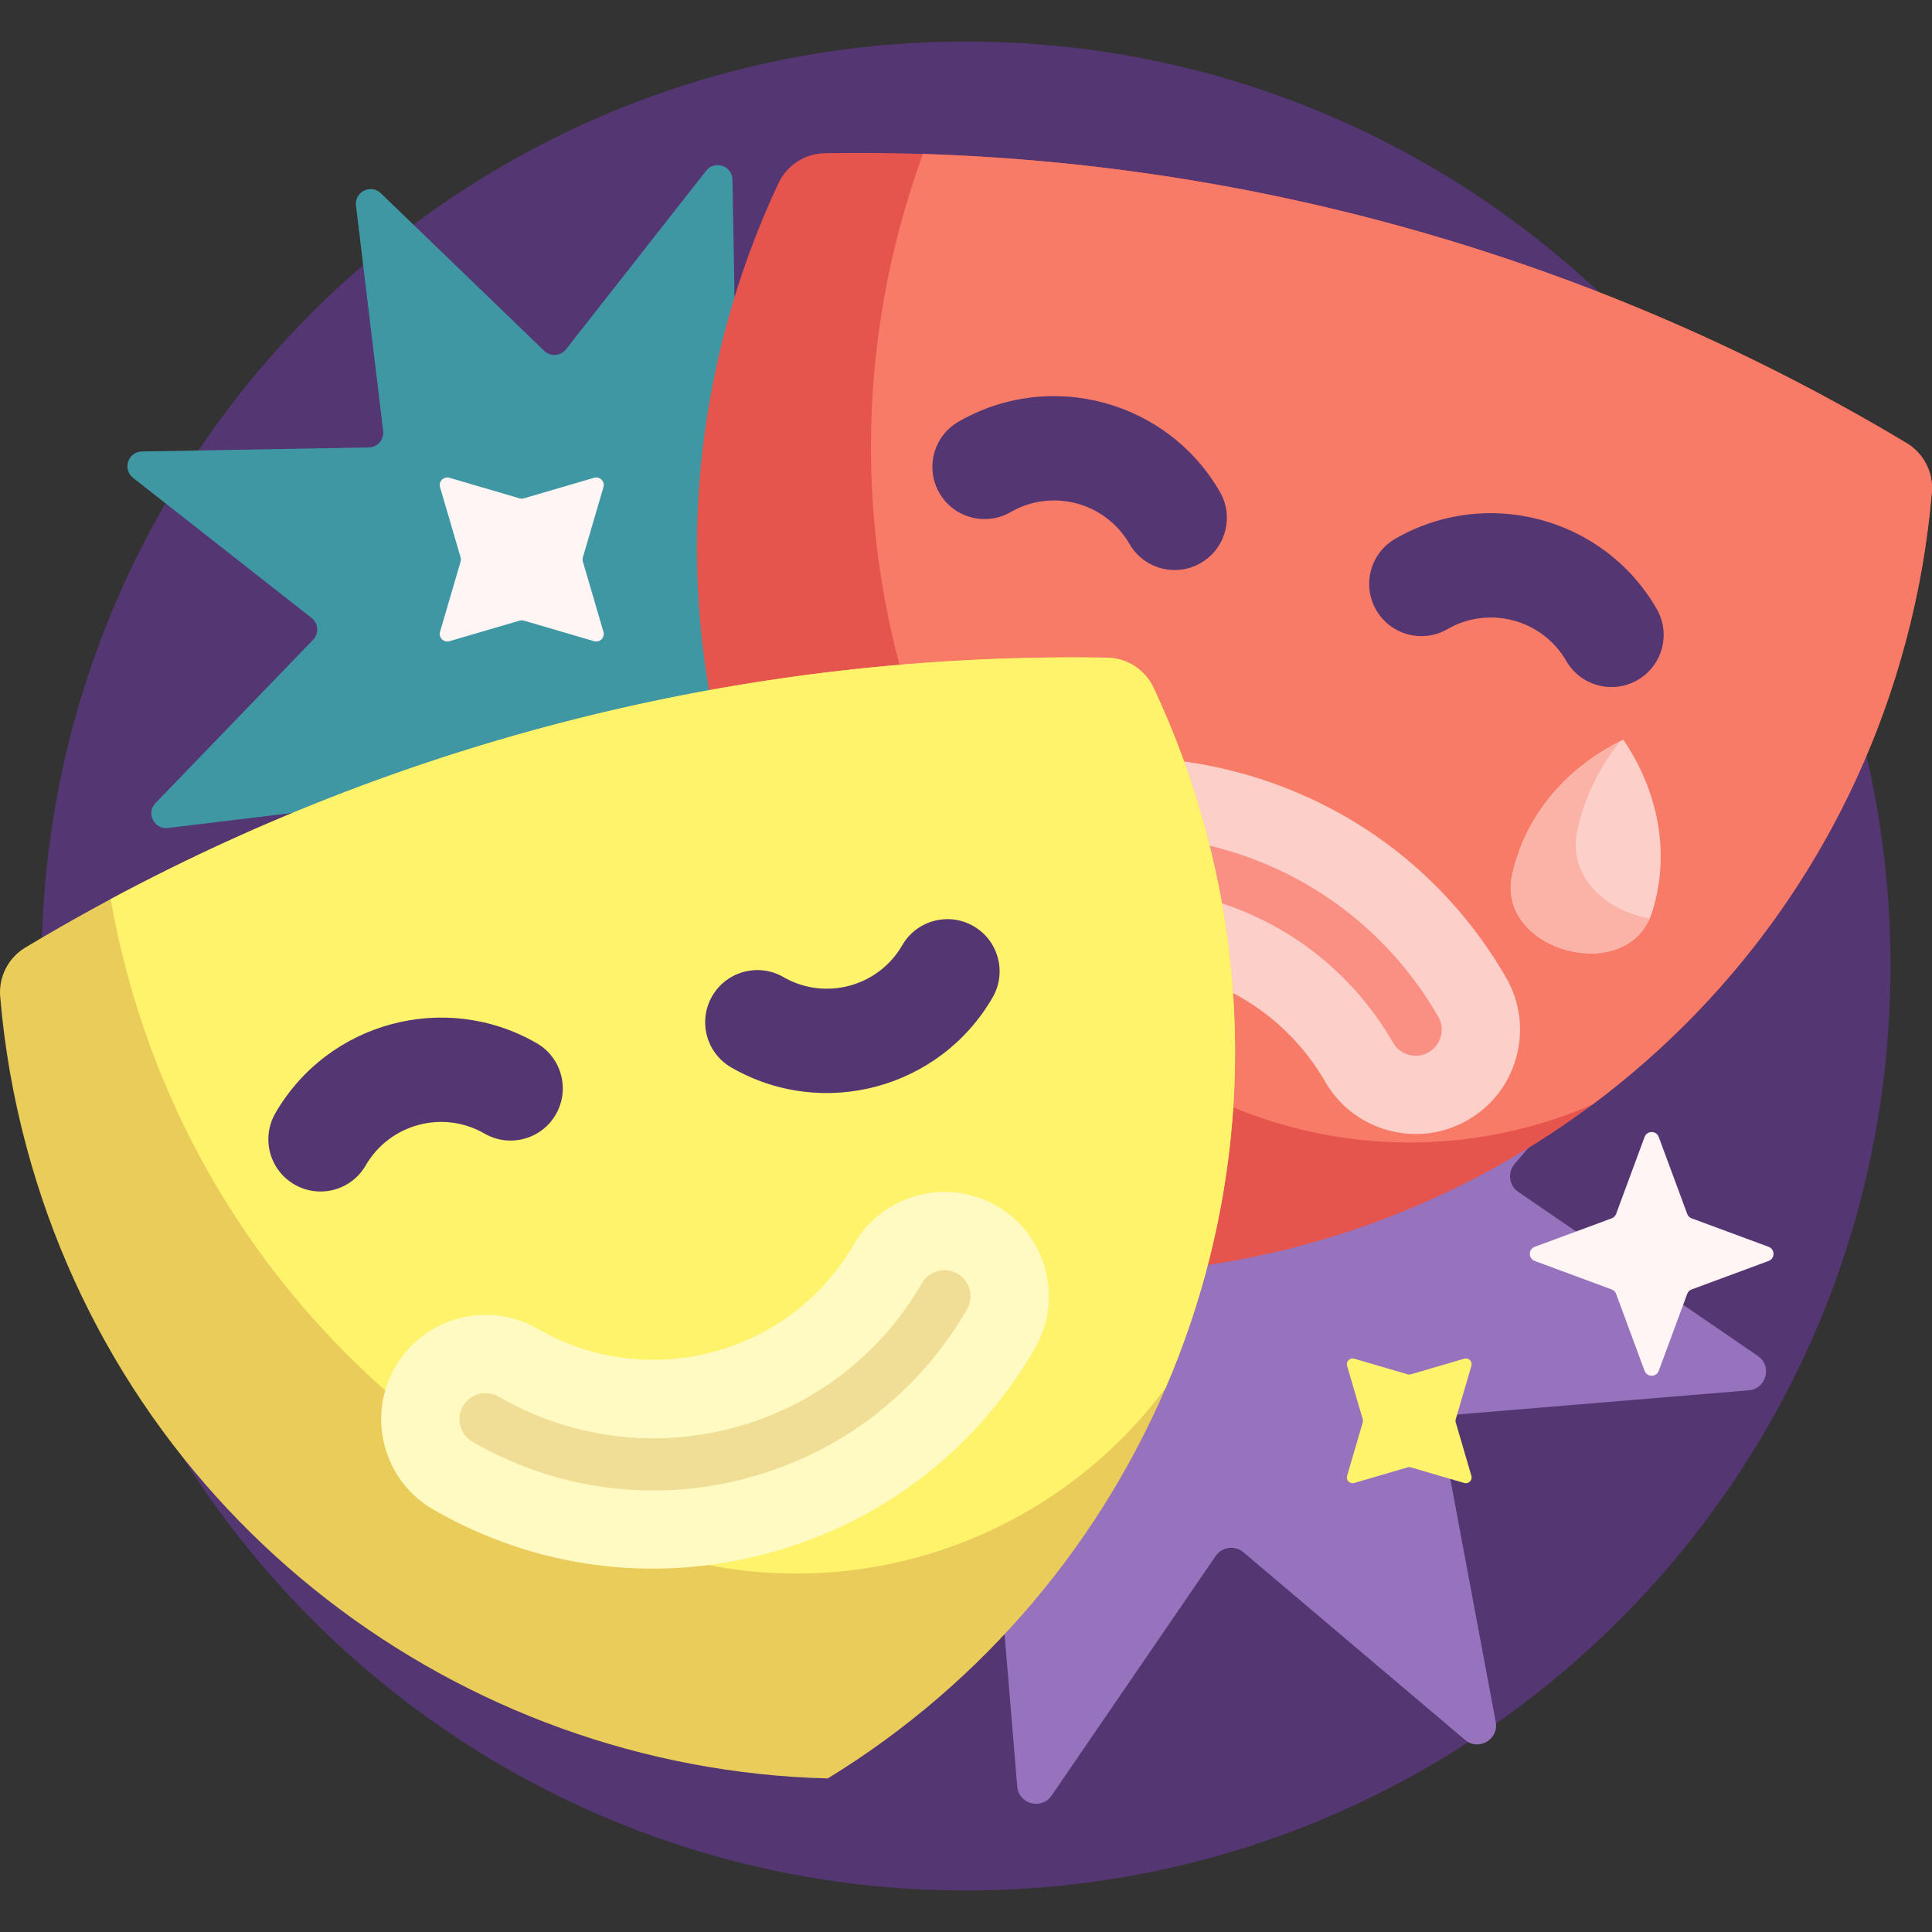 <svg id="Capa_1" enable-background="new 0 0 512 512" height="512" viewBox="0 0 512 512" width="512" xmlns="http://www.w3.org/2000/svg"><rect x="0" y="0" width="512" height="512" fill="#333333" stroke="none"/><g><path d="m501 256c0 135.31-109.69 245-245 245s-245-109.69-245-245 109.69-245 245-245 245 109.69 245 245z" fill="#533672"/><path d="m245.778 267.306-14.145-75.637c-.865-4.625 4.555-7.775 8.146-4.735l58.725 49.723c2.261 1.915 5.682 1.454 7.356-.991l43.481-63.486c2.659-3.882 8.719-2.277 9.108 2.412l6.365 76.685c.245 2.953 2.99 5.046 5.902 4.501l75.637-14.145c4.625-.865 7.775 4.555 4.735 8.146l-49.723 58.725c-1.915 2.261-1.454 5.682.991 7.356l63.486 43.481c3.882 2.659 2.277 8.719-2.412 9.108l-76.685 6.365c-2.953.245-5.046 2.99-4.501 5.902l14.145 75.637c.865 4.625-4.555 7.775-8.146 4.735l-58.725-49.723c-2.261-1.915-5.682-1.454-7.356.991l-43.481 63.486c-2.659 3.882-8.719 2.277-9.108-2.412l-6.365-76.685c-.245-2.953-2.99-5.046-5.902-4.501l-75.637 14.145c-4.625.865-7.775-4.555-4.735-8.146l49.723-58.725c1.915-2.261 1.454-5.682-.991-7.356l-63.486-43.481c-3.882-2.659-2.277-8.719 2.412-9.108l76.685-6.365c2.953-.245 5.046-2.99 4.501-5.902z" fill="#9773bd"/><path d="m101.539 114.199-7.199-59.705c-.44-3.651 3.946-5.833 6.593-3.28l43.279 41.753c1.666 1.608 4.358 1.422 5.787-.4l37.127-47.308c2.27-2.893 6.915-1.334 6.981 2.342l1.079 60.127c.042 2.315 2.076 4.087 4.375 3.809l59.704-7.199c3.651-.44 5.833 3.946 3.28 6.593l-41.753 43.279c-1.608 1.666-1.422 4.358.4 5.787l47.308 37.127c2.893 2.27 1.334 6.915-2.342 6.981l-60.127 1.079c-2.315.042-4.087 2.076-3.809 4.375l7.199 59.704c.44 3.651-3.946 5.833-6.593 3.28l-43.279-41.753c-1.666-1.608-4.358-1.422-5.787.4l-37.127 47.308c-2.27 2.893-6.915 1.334-6.981-2.342l-1.079-60.127c-.042-2.315-2.076-4.087-4.375-3.809l-59.704 7.199c-3.651.44-5.833-3.946-3.28-6.593l41.753-43.279c1.608-1.666 1.422-4.358-.4-5.787l-47.309-37.127c-2.893-2.27-1.334-6.915 2.342-6.981l60.127-1.079c2.316-.041 4.087-2.076 3.81-4.374z" fill="#3f97a4"/><path d="m504.002 116.663c.429.255.857.511 1.284.767 4.523 2.71 7.106 7.763 6.664 13.017-1.111 13.22-3.408 26.525-6.962 39.79-26.525 98.991-114.854 164.917-212.348 167.387-83.197-50.885-126.73-152.143-100.205-251.135 3.554-13.265 8.219-25.936 13.866-37.94 2.244-4.771 7.008-7.855 12.28-7.941.498-.008.997-.016 1.496-.022 99.897-1.386 198.104 24.929 283.925 76.077z" fill="#e5554e"/><path d="m276.944 255.033c-40.777-53.699-57.177-125.009-38.374-195.18 1.741-6.496 3.748-12.85 6.006-19.052 91.398 2.875 180.632 28.902 259.426 75.862.429.256.857.512 1.285.768 4.518 2.708 7.106 7.75 6.665 12.999-1.111 13.226-3.408 26.537-6.964 39.808-13.658 50.973-43.704 93.179-82.95 122.468-.26.112-.521.223-.781.334-51.067 21.731-110.75 6.193-144.313-38.007z" fill="#f87b67"/><path d="m323.269 130.318c3.819 6.614 1.553 15.071-5.061 18.889-3.307 1.909-7.075 2.298-10.493 1.382s-6.487-3.136-8.396-6.443c-6.354-11.006-20.477-14.79-31.483-8.436-6.613 3.818-15.071 1.552-18.889-5.061-3.819-6.614-1.553-15.071 5.061-18.889 24.211-13.98 55.283-5.654 69.261 18.558zm115.76 31.018c-13.978-24.213-45.05-32.538-69.261-18.559-6.614 3.818-8.88 12.276-5.061 18.889 3.818 6.613 12.276 8.88 18.889 5.061 11.006-6.354 25.128-2.57 31.483 8.436 1.909 3.307 4.978 5.527 8.396 6.443s7.186.528 10.493-1.382c6.614-3.817 8.88-12.274 5.061-18.888z" fill="#533672"/><path d="m430.202 196.02c8.828 13.04 12.259 28.616 8.216 43.705-.168.629-.349 1.252-.54 1.869-6.224 20.053-41.747 10.534-37.111-9.944.143-.63.298-1.26.467-1.888 4.043-15.09 14.802-26.863 28.968-33.742z" fill="#fccfc9"/><path d="m437.201 243.409c-7.756 17.623-40.923 8.071-36.434-11.759.143-.63.298-1.26.467-1.888 3.968-14.811 14.407-26.426 28.187-33.355-4.973 6.145-8.7 13.256-10.818 21.161-.193.721-.371 1.442-.535 2.164-2.87 12.678 7.69 21.691 19.133 23.677z" fill="#fbb3a8"/><path d="m328.25 204.727c30.134 8.074 55.3 27.365 70.861 54.318 3.694 6.396 4.675 13.85 2.763 20.986s-6.489 13.1-12.887 16.793c-13.204 7.624-30.153 3.083-37.777-10.123-16.919-29.302-54.525-39.38-83.831-22.461-13.205 7.622-30.154 3.083-37.778-10.124-3.694-6.396-4.675-13.85-2.763-20.986s6.489-13.1 12.887-16.793c26.951-15.561 58.391-19.685 88.525-11.61z" fill="#fccfc9"/><path d="m378.618 278.861c-3.307 1.908-7.535.775-9.446-2.531-10.975-19.011-28.68-32.605-49.852-38.278s-43.302-2.752-62.312 8.224c-3.307 1.908-7.535.775-9.446-2.531-1.909-3.308-.776-7.536 2.531-9.446 22.21-12.823 48.066-16.234 72.805-9.605 24.74 6.629 45.426 22.511 58.249 44.721 1.91 3.309.778 7.536-2.529 9.446z" fill="#fa9084"/><path d="m291.922 174.265c.499.007.997.014 1.495.022 5.271.085 10.035 3.17 12.28 7.941 5.647 12.004 10.312 24.676 13.866 37.94 26.525 98.991-17.008 200.25-100.205 251.135-97.494-2.469-185.823-68.395-212.347-167.387-3.554-13.265-5.851-26.571-6.962-39.79-.442-5.254 2.142-10.307 6.664-13.017.427-.256.855-.512 1.284-.767 85.821-51.148 184.028-77.462 283.925-76.077z" fill="#e9cc5a"/><path d="m164.469 407.626c-62.163-26.117-112.021-79.673-130.823-149.843-1.741-6.496-3.179-13.002-4.325-19.503 80.59-43.209 170.883-65.286 262.601-64.014.499.007.998.014 1.496.023 5.267.086 10.029 3.158 12.271 7.925 5.651 12.009 10.317 24.686 13.873 37.956 13.658 50.973 8.741 102.547-10.603 147.535-.169.227-.339.454-.509.68-33.359 44.352-92.814 60.738-143.981 39.241z" fill="#fff36c"/><path d="m142.231 276.457c6.614 3.818 8.88 12.276 5.061 18.889-1.909 3.307-4.978 5.527-8.396 6.443s-7.186.527-10.493-1.382c-11.006-6.354-25.128-2.57-31.483 8.436-3.818 6.613-12.276 8.88-18.889 5.061-6.614-3.818-8.88-12.276-5.061-18.889 13.977-24.212 45.049-32.537 69.261-18.558zm115.76-31.017c-6.613-3.818-15.071-1.552-18.889 5.061-6.354 11.006-20.477 14.79-31.483 8.436-6.613-3.818-15.071-1.552-18.889 5.061-3.819 6.614-1.553 15.071 5.061 18.889 12.106 6.99 25.927 8.403 38.468 5.043s23.804-11.495 30.793-23.601c3.819-6.614 1.553-15.071-5.061-18.889z" fill="#533672"/><path d="m277.003 336.364c1.912 7.136.93 14.589-2.764 20.987-15.561 26.952-40.726 46.243-70.86 54.317s-61.574 3.951-88.527-11.611c-6.397-3.693-10.974-9.657-12.886-16.793s-.93-14.589 2.764-20.987c7.623-13.204 24.572-17.747 37.778-10.122 29.303 16.917 66.91 6.841 83.83-22.463 7.625-13.203 24.573-17.747 37.779-10.122 6.397 3.693 10.974 9.658 12.886 16.794z" fill="#fffac1"/><path d="m256.277 346.979c-12.823 22.21-33.509 38.092-58.249 44.721s-50.596 3.218-72.805-9.605c-3.307-1.91-4.44-6.138-2.531-9.446 1.91-3.306 6.138-4.439 9.446-2.531 19.01 10.976 41.14 13.897 62.312 8.224s38.876-19.267 49.852-38.278c1.91-3.306 6.138-4.439 9.446-2.531 3.305 1.91 4.438 6.138 2.529 9.446z" fill="#f1de96"/><path d="m373.037 364.21-14.156-4.146c-1.154-.338-2.226.734-1.888 1.888l4.146 14.156c.082.279.082.576 0 .855l-4.146 14.156c-.338 1.154.734 2.226 1.888 1.888l14.156-4.146c.279-.082.576-.082.855 0l14.156 4.146c1.154.338 2.226-.734 1.888-1.888l-4.146-14.156c-.082-.279-.082-.576 0-.855l4.146-14.156c.338-1.154-.734-2.226-1.888-1.888l-14.156 4.146c-.279.081-.576.081-.855 0z" fill="#fff36c"/><path d="m138.829 132.067 18.606-5.45c1.517-.444 2.926.964 2.482 2.482l-5.45 18.606c-.108.367-.108.757 0 1.124l5.45 18.606c.444 1.517-.964 2.926-2.482 2.482l-18.606-5.45c-.367-.108-.757-.108-1.124 0l-18.606 5.45c-1.517.444-2.926-.964-2.482-2.482l5.45-18.606c.108-.367.108-.757 0-1.124l-5.45-18.606c-.444-1.517.964-2.926 2.482-2.482l18.606 5.45c.367.107.757.107 1.124 0zm297.003 169.239-7.543 20.386c-.203.547-.634.979-1.182 1.182l-20.386 7.543c-1.741.644-1.741 3.107 0 3.751l20.386 7.543c.547.203.979.634 1.182 1.182l7.543 20.386c.644 1.741 3.107 1.741 3.751 0l7.543-20.386c.203-.547.634-.979 1.182-1.182l20.386-7.543c1.741-.644 1.741-3.107 0-3.751l-20.386-7.543c-.547-.203-.979-.634-1.182-1.182l-7.543-20.386c-.644-1.741-3.107-1.741-3.751 0z" fill="#fff5f5"/></g></svg>